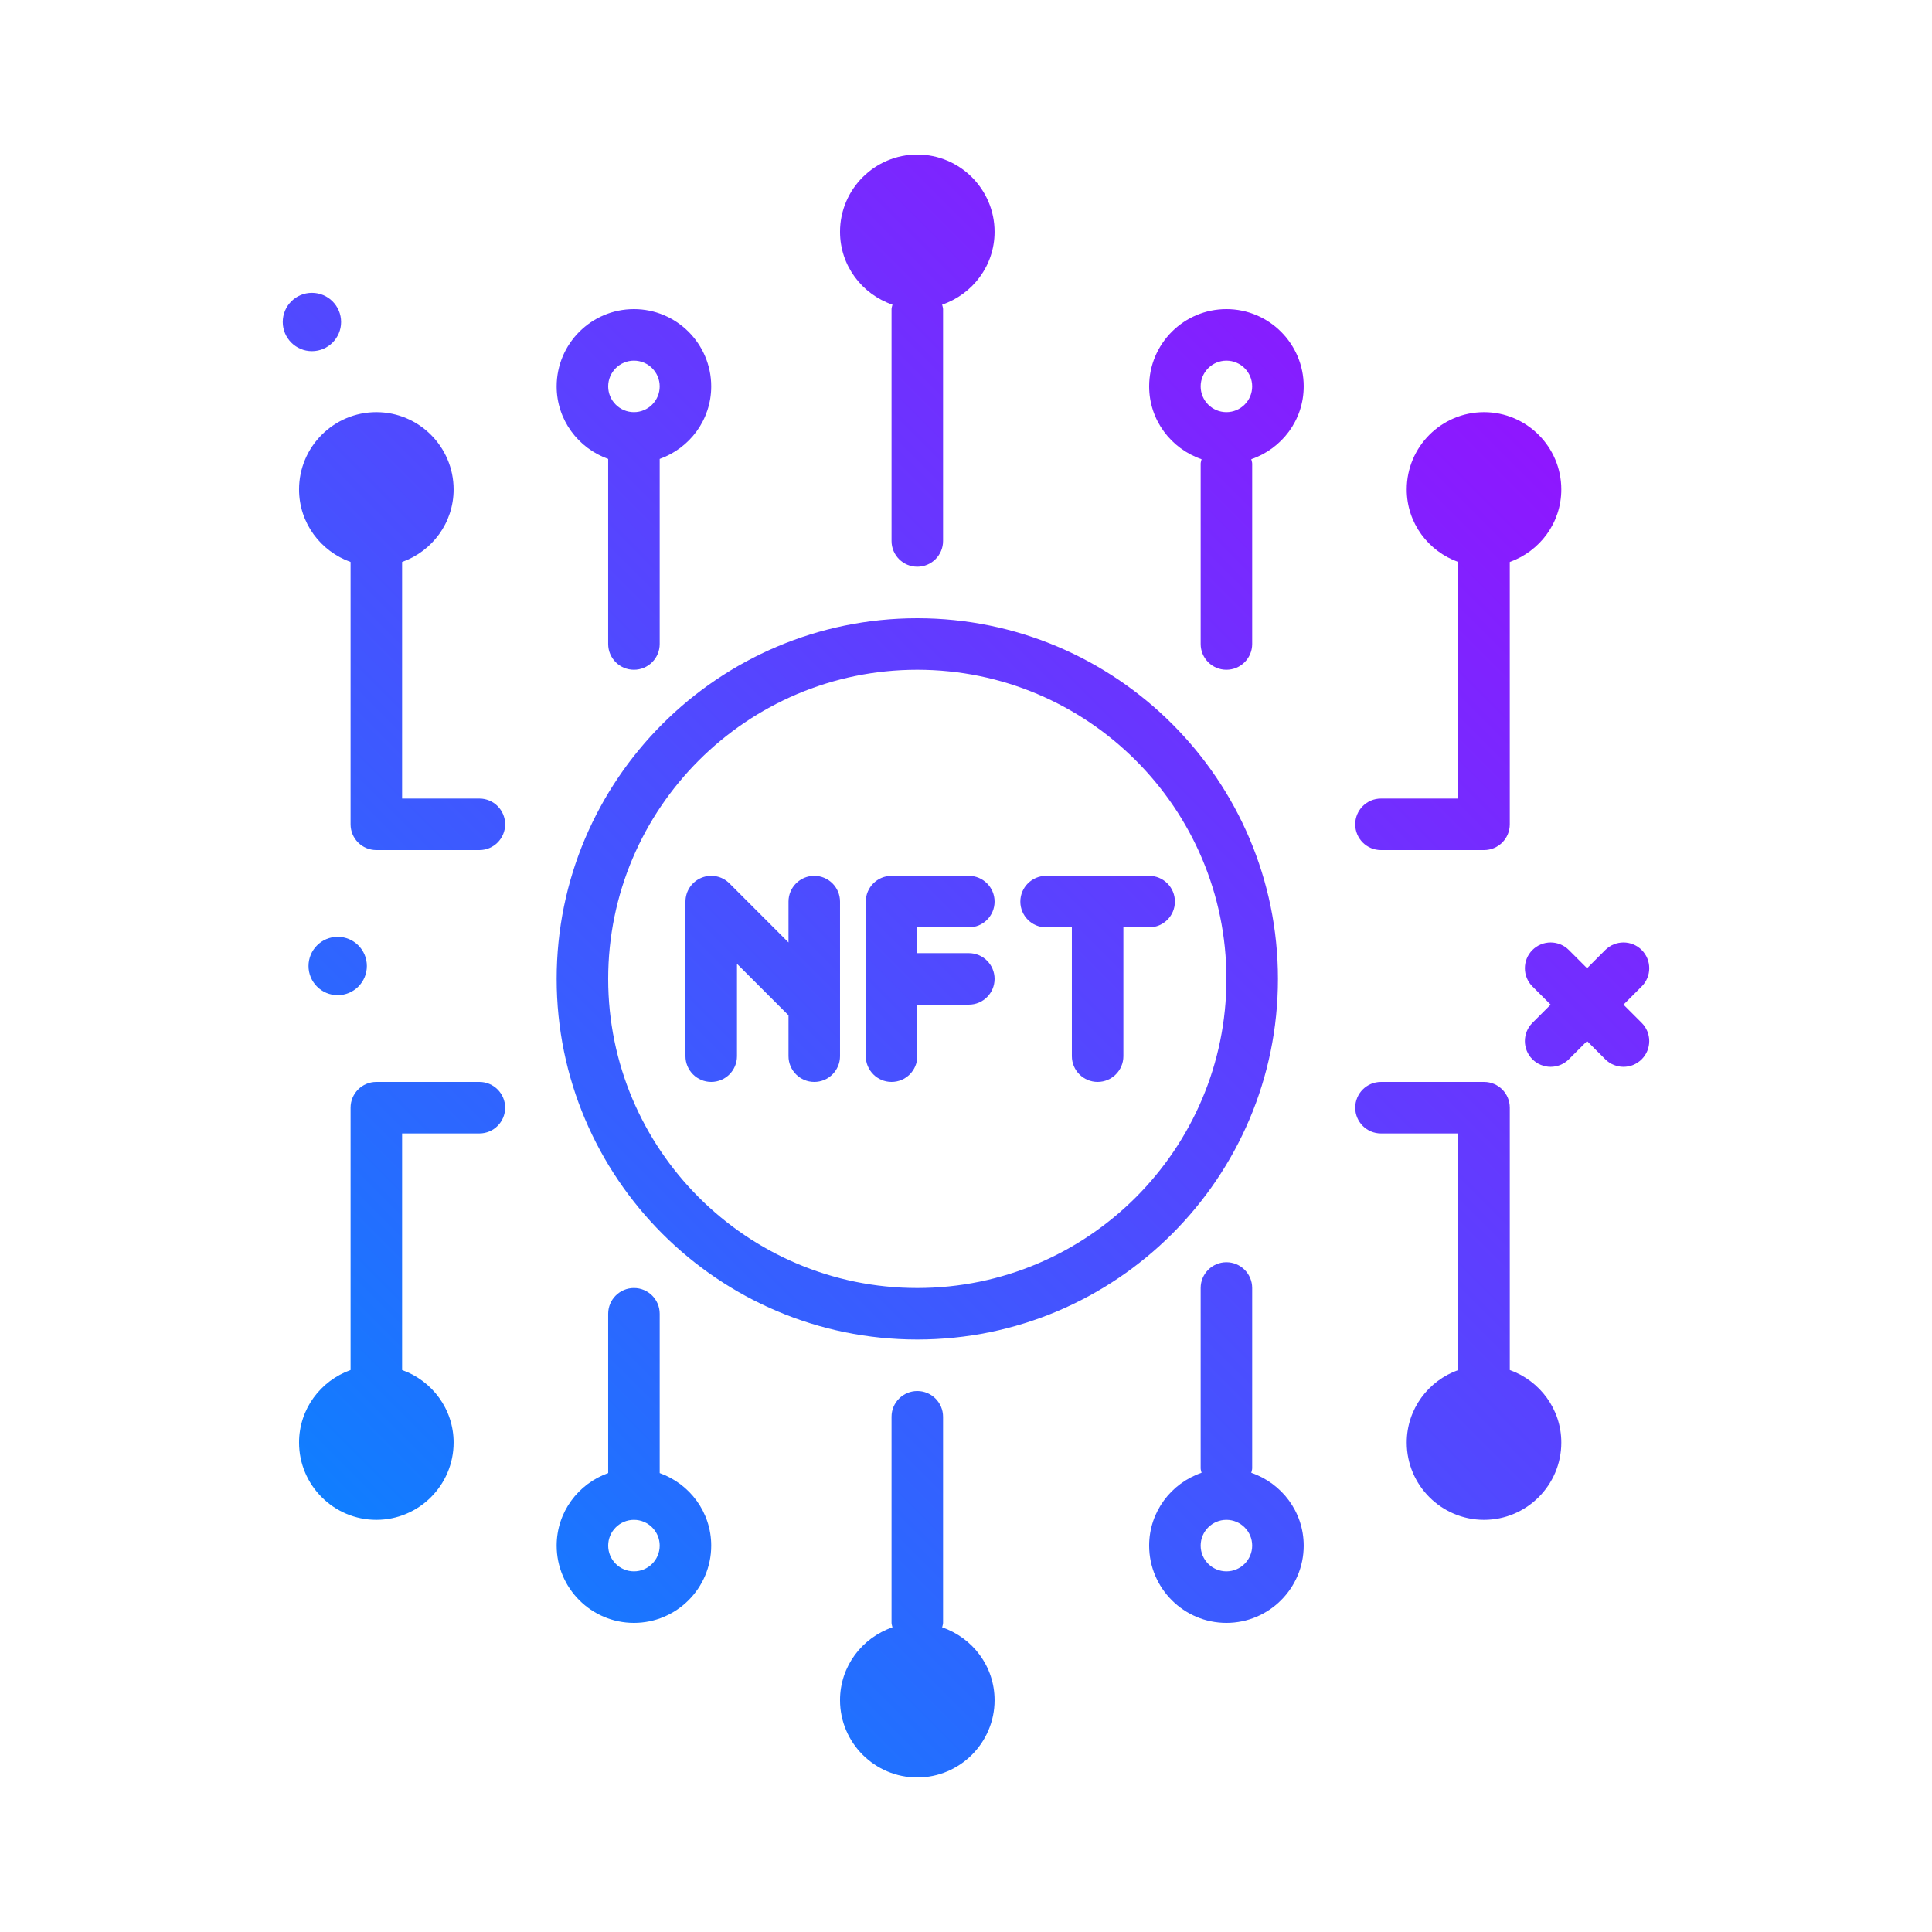 <svg id="nft-network" enable-background="new 0 0 300 300" height="512" viewBox="0 0 300 300" width="512" xmlns="http://www.w3.org/2000/svg" xmlns:xlink="http://www.w3.org/1999/xlink"><linearGradient id="SVGID_1_" gradientUnits="userSpaceOnUse" x1="49.595" x2="226.557" y1="232.121" y2="55.158"><stop offset="0" stop-color="#107eff"/><stop offset="1" stop-color="#8f16ff"/></linearGradient><g><path d="m52.437 154.529c-2.501 0-4.53-2.028-4.53-4.529 0-2.502 2.028-4.53 4.53-4.53s4.53 2.028 4.53 4.53c-.001 2.501-2.029 4.529-4.53 4.529zm.529-104.529c0-2.502-2.028-4.53-4.53-4.53s-4.53 2.028-4.53 4.53c0 2.501 2.028 4.529 4.53 4.529s4.53-2.028 4.53-4.529zm199.127 106 2.828-2.828c1.562-1.562 1.562-4.094 0-5.656s-4.094-1.562-5.656 0l-2.828 2.828-2.828-2.828c-1.562-1.562-4.094-1.562-5.656 0s-1.562 4.094 0 5.656l2.827 2.828-2.828 2.828c-1.562 1.562-1.562 4.094 0 5.656.781.781 1.805 1.172 2.828 1.172s2.047-.391 2.828-1.172l2.828-2.828 2.828 2.828c.781.781 1.805 1.172 2.828 1.172s2.047-.391 2.828-1.172c1.562-1.562 1.562-4.094 0-5.656zm-173.656-28c0 2.209-1.791 4-4 4h-16c-2.209 0-4-1.791-4-4v-40.737c-4.646-1.656-8-6.055-8-11.263 0-6.617 5.383-12 12-12s12 5.383 12 12c0 5.208-3.354 9.606-8 11.263v36.737h12c2.209 0 4 1.791 4 4zm132 0c0-2.209 1.791-4 4-4h12v-36.737c-4.646-1.656-8-6.055-8-11.263 0-6.617 5.383-12 12-12s12 5.383 12 12c0 5.208-3.354 9.606-8 11.263v40.737c0 2.209-1.791 4-4 4h-16c-2.209 0-4-1.791-4-4zm-124-68c0-6.617 5.383-12 12-12s12 5.383 12 12c0 5.208-3.354 9.606-8 11.263v28.737c0 2.209-1.791 4-4 4s-4-1.791-4-4v-28.737c-4.646-1.657-8-6.055-8-11.263zm8 0c0 2.205 1.795 4 4 4s4-1.795 4-4-1.795-4-4-4-4 1.795-4 4zm108 0c0 5.259-3.422 9.689-8.14 11.306.042.234.14.448.14.694v28c0 2.209-1.791 4-4 4s-4-1.791-4-4v-28c0-.246.098-.46.14-.694-4.718-1.617-8.14-6.047-8.14-11.306 0-6.617 5.383-12 12-12s12 5.383 12 12zm-8 0c0-2.205-1.795-4-4-4s-4 1.795-4 4 1.795 4 4 4 4-1.795 4-4zm-64-24c0-6.617 5.383-12 12-12s12 5.383 12 12c0 5.259-3.422 9.689-8.14 11.306.042.234.14.448.14.694v36c0 2.209-1.791 4-4 4s-4-1.791-4-4v-36c0-.246.098-.46.14-.694-4.718-1.617-8.14-6.047-8.14-11.306zm-52 136c0 2.209-1.791 4-4 4h-12v36.737c4.646 1.656 8 6.055 8 11.263 0 6.617-5.383 12-12 12s-12-5.383-12-12c0-5.208 3.354-9.606 8-11.263v-40.737c0-2.209 1.791-4 4-4h16c2.209 0 4 1.791 4 4zm32 68c0 6.617-5.383 12-12 12s-12-5.383-12-12c0-5.208 3.354-9.606 8-11.263v-24.737c0-2.209 1.791-4 4-4s4 1.791 4 4v24.737c4.646 1.657 8 6.055 8 11.263zm-8 0c0-2.205-1.795-4-4-4s-4 1.795-4 4 1.795 4 4 4 4-1.795 4-4zm140-16c0 6.617-5.383 12-12 12s-12-5.383-12-12c0-5.208 3.354-9.606 8-11.263v-36.737h-12c-2.209 0-4-1.791-4-4s1.791-4 4-4h16c2.209 0 4 1.791 4 4v40.737c4.646 1.657 8 6.055 8 11.263zm-40 16c0 6.617-5.383 12-12 12s-12-5.383-12-12c0-5.259 3.422-9.69 8.14-11.307-.042-.234-.14-.447-.14-.693v-28c0-2.209 1.791-4 4-4s4 1.791 4 4v28c0 .246-.098.46-.14.693 4.717 1.617 8.14 6.048 8.14 11.307zm-8 0c0-2.205-1.795-4-4-4s-4 1.795-4 4 1.795 4 4 4 4-1.795 4-4zm-40 24c0 6.617-5.383 12-12 12s-12-5.383-12-12c0-5.259 3.422-9.69 8.14-11.307-.042-.234-.14-.447-.14-.693v-32c0-2.209 1.791-4 4-4s4 1.791 4 4v32c0 .246-.098.46-.14.693 4.717 1.617 8.14 6.048 8.14 11.307zm-68-112c0-30.879 25.121-56 56-56s56 25.121 56 56-25.121 56-56 56-56-25.121-56-56zm8 0c0 26.467 21.533 48 48 48s48-21.533 48-48-21.533-48-48-48-48 21.533-48 48zm44 16c2.209 0 4-1.791 4-4v-8h8c2.209 0 4-1.791 4-4s-1.791-4-4-4h-8v-4h8c2.209 0 4-1.791 4-4s-1.791-4-4-4h-12c-2.209 0-4 1.791-4 4v24c0 2.209 1.791 4 4 4zm-24-4v-14.344l8 8v6.344c0 2.209 1.791 4 4 4s4-1.791 4-4v-24c0-2.209-1.791-4-4-4s-4 1.791-4 4v6.344l-9.172-9.172c-1.146-1.148-2.865-1.488-4.359-.867-1.494.619-2.469 2.078-2.469 3.695v24c0 2.209 1.791 4 4 4s4-1.791 4-4zm48-20h4v20c0 2.209 1.791 4 4 4s4-1.791 4-4v-20h4c2.209 0 4-1.791 4-4s-1.791-4-4-4h-16c-2.209 0-4 1.791-4 4s1.791 4 4 4z" fill="url(#SVGID_1_)"/></g></svg>